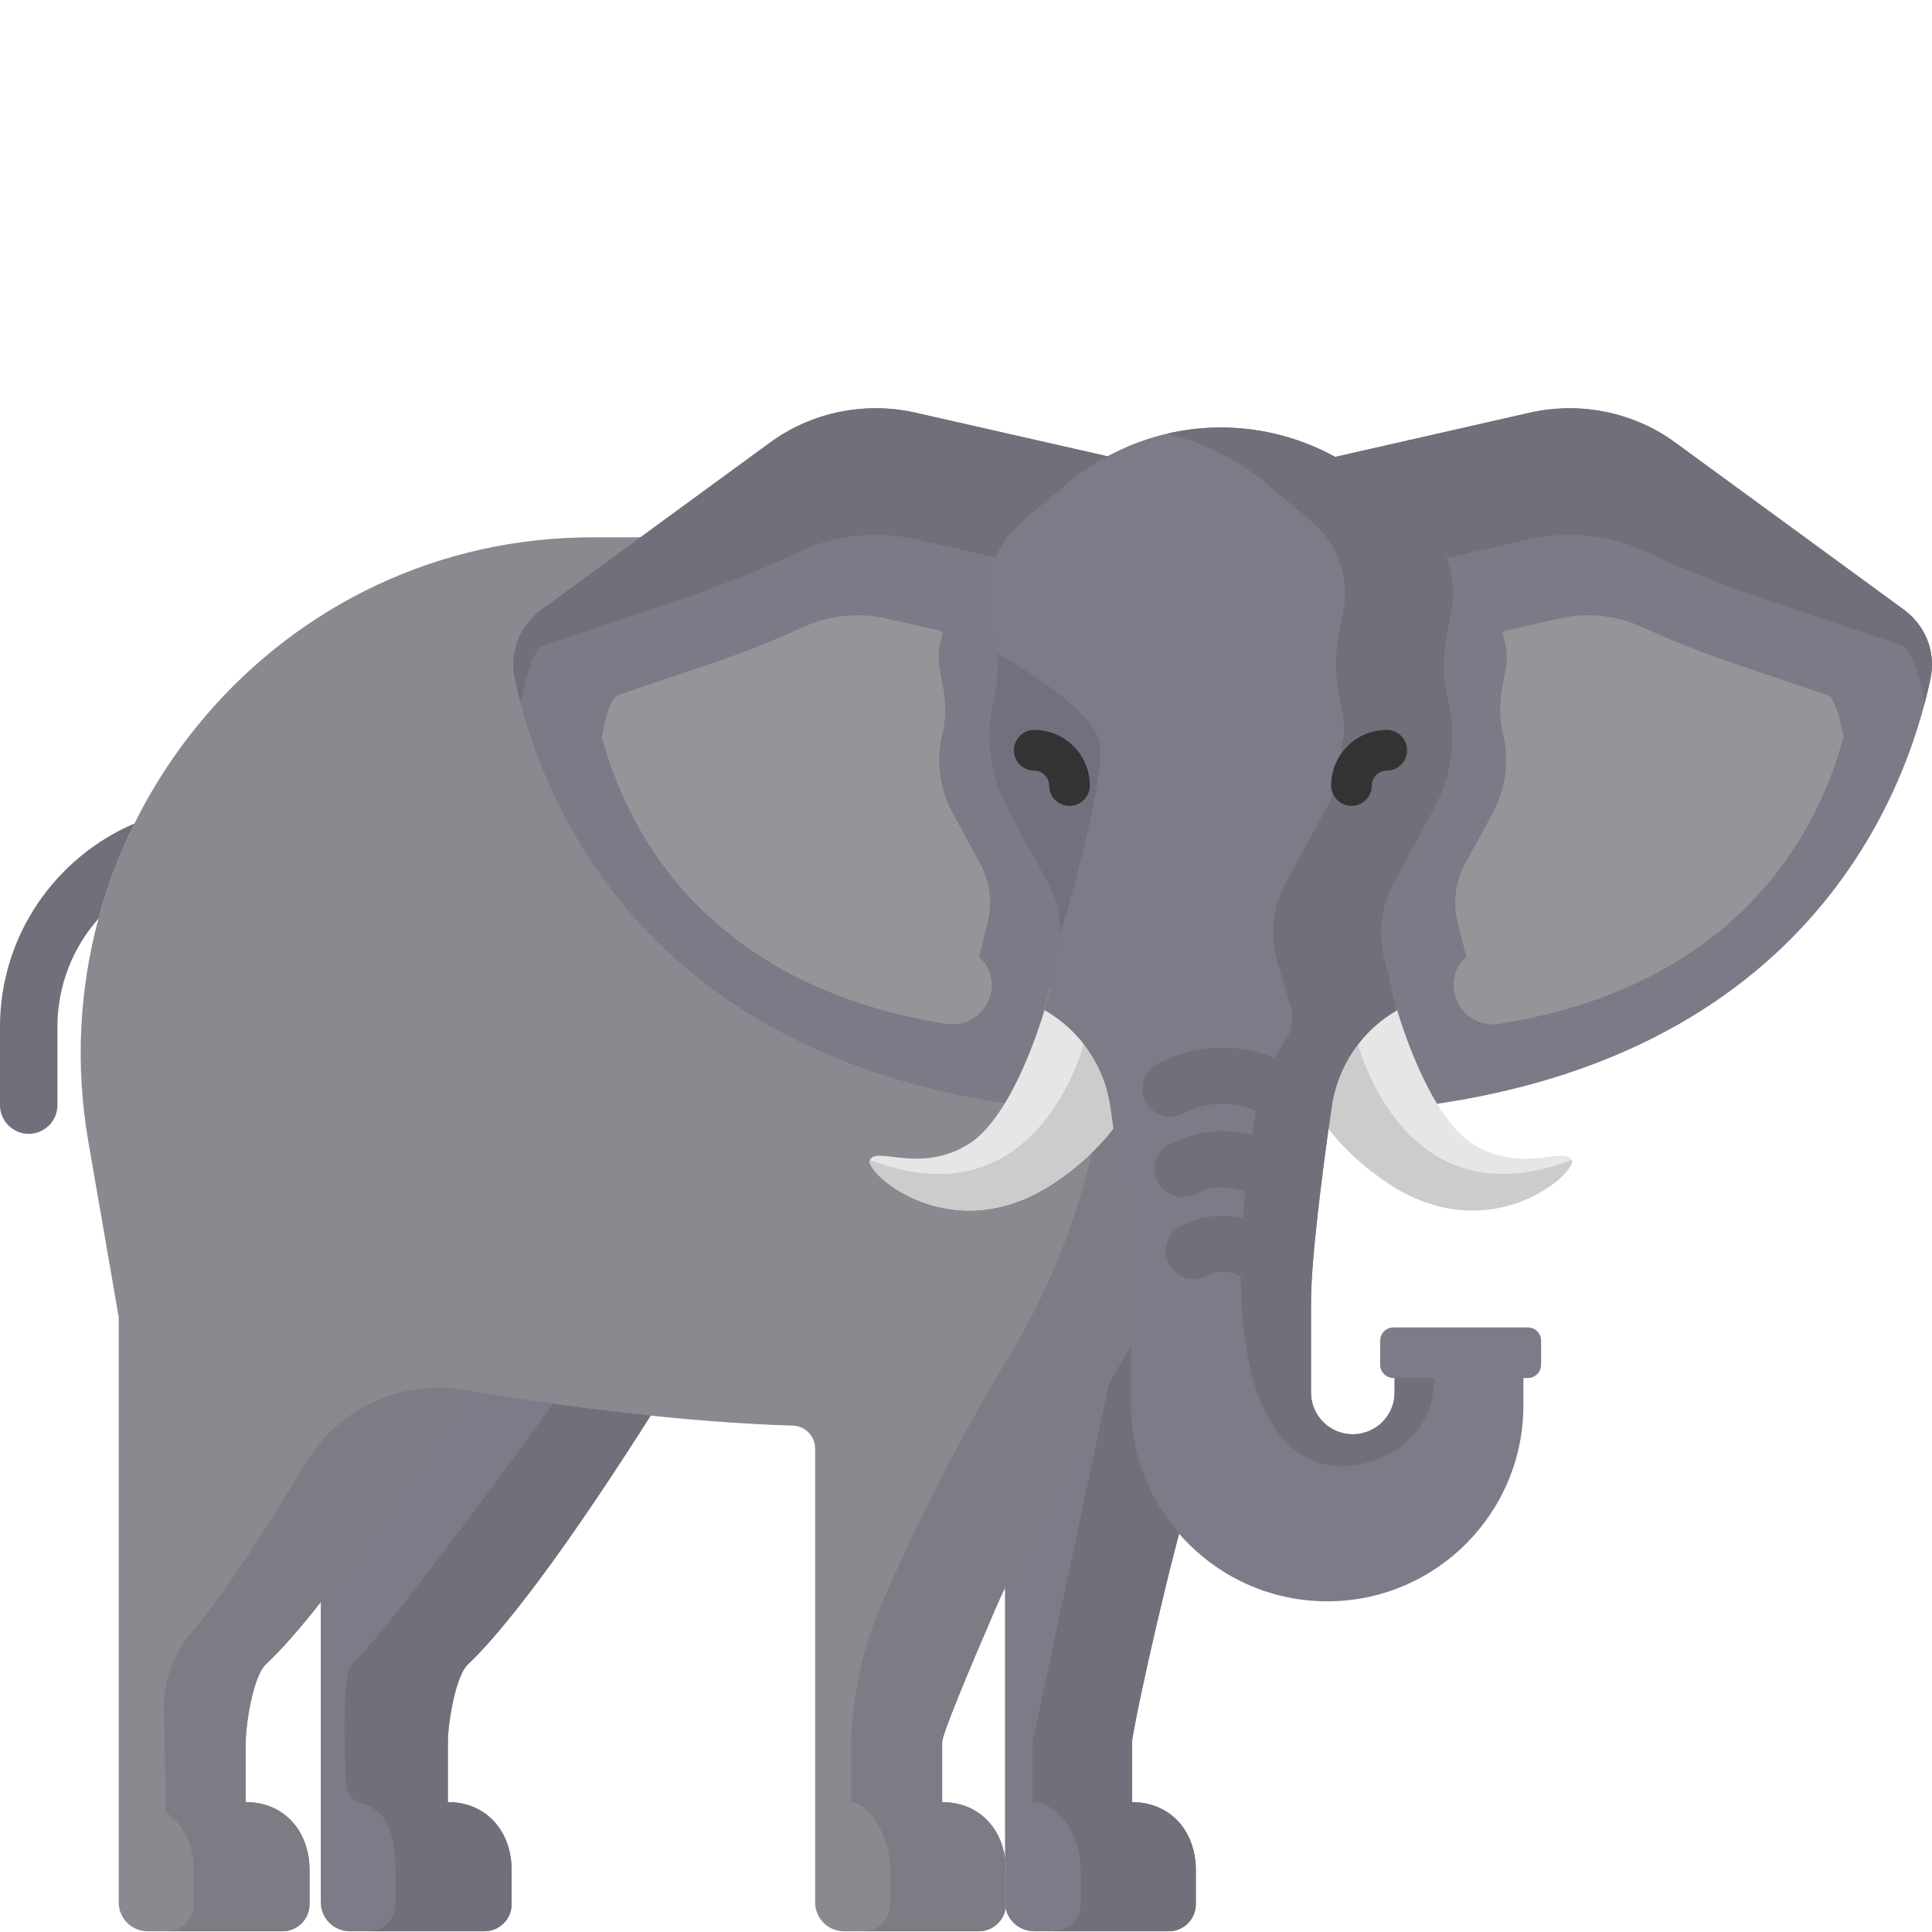 <svg width="512" height="512" xmlns="http://www.w3.org/2000/svg">

 <g>
  <title>background</title>
  <rect fill="none" id="canvas_background" height="402" width="582" y="-1" x="-1"/>
 </g>
 <g>
  <title>Layer 1</title>
  <path id="svg_1" fill="#7C7B87" d="m300.003,477.576l0,-15.889c0,-2.309 6.913,-35.101 13.923,-60.654c0,0 -0.001,-0.001 -0.002,-0.002c-0.541,-0.573 -14.178,-51.397 -14.178,-51.397c-0.59,1.015 -1.174,2.004 -1.749,2.953c-11.877,19.604 -22.362,40.018 -31.658,60.969l0,78.75c0,0.001 0,0.003 0,0.003c0.076,0.516 0.14,1.035 0.179,1.563c0.043,0.54 0.067,1.086 0.067,1.639l0,9.115c0,0.366 -0.036,0.723 -0.089,1.075c0.715,3.484 3.799,6.105 7.495,6.105l26.013,0l9.725,0c3.965,0 7.18,-3.215 7.18,-7.18l0,-9.115c-0.001,-9.905 -6.43,-17.935 -16.906,-17.935z"/>
  <path id="svg_2" fill="#706F7A" d="m316.908,495.512c0,-2.202 -0.335,-4.302 -0.944,-6.251c-0.195,-0.623 -0.417,-1.23 -0.67,-1.819c-0.068,-0.158 -0.124,-0.324 -0.196,-0.479c-1.537,-3.302 -4.025,-5.96 -7.278,-7.597c-0.388,-0.195 -0.784,-0.379 -1.194,-0.544c-0.805,-0.324 -1.65,-0.591 -2.536,-0.79c-1.284,-0.289 -2.642,-0.455 -4.086,-0.455l0,-15.889c0,-2.309 6.913,-35.101 13.923,-60.654c0,0 -0.001,-0.001 -0.002,-0.002c-0.541,-0.573 -14.178,-51.397 -14.178,-51.397c-0.59,1.015 -1.174,2.004 -1.749,2.953c-0.579,0.955 -1.139,1.921 -1.711,2.88c-6.59,30.929 -22.63,106.22 -22.63,106.22l0,15.889c6.307,0 12.735,8.03 12.735,17.936l0,9.115c0,3.965 -3.214,7.179 -7.18,7.179l20.791,0l9.725,0c1.983,0 3.777,-0.803 5.077,-2.103c0.162,-0.162 0.317,-0.333 0.463,-0.51c1.024,-1.241 1.639,-2.832 1.639,-4.567l0,-9.115l0.001,0z"/>
  <path id="svg_3" fill="#7C7B87" d="m118.679,477.576l0,-15.889c0,-4.684 1.928,-17.415 5.331,-20.633l0.162,-0.153c14.711,-13.929 37.619,-48.781 50.661,-69.568l-51.73,-10.083l-38.089,54.917l0,87.989c0,4.226 3.426,7.651 7.651,7.651l26.013,0l9.725,0c3.965,0 7.18,-3.215 7.18,-7.18l0,-9.116c0,-9.905 -6.428,-17.935 -16.904,-17.935z"/>
  <path id="svg_4" fill="#706F7A" d="m124.129,478.382c-1.664,-0.524 -3.486,-0.806 -5.45,-0.806l0,-15.889c0,-4.684 1.928,-17.415 5.331,-20.633l0.161,-0.153c5.759,-5.453 13.396,-14.966 21.338,-25.763c10.741,-14.757 21.712,-31.675 29.324,-43.806l-24.44,-4.764c-16.306,23.124 -48.132,65.948 -56.987,74.332l-0.161,0.153c-2.598,2.457 -1.96,22.453 -1.513,31.773c0.12,2.49 1.854,4.59 4.265,5.222c7.092,1.858 8.82,8.971 8.82,17.462l0,9.115c0,3.965 -3.214,7.179 -7.18,7.179l21.041,0l9.725,0c3.965,0 7.18,-3.214 7.18,-7.18l0,-9.115c0,-8.046 -4.244,-14.856 -11.454,-17.127z"/>
  <path id="svg_5" fill="#8A8990" d="m266.585,504.627l0,0l0,-9.116c0,-0.554 -0.024,-1.1 -0.067,-1.639c-0.039,-0.528 -0.102,-1.047 -0.178,-1.562l0,-0.002c-1.238,-8.375 -7.341,-14.733 -16.659,-14.733l0,-15.889c0,-2.019 6.572,-17.846 14.051,-35.202c0.835,-1.937 1.712,-3.804 2.608,-5.642l0,-0.283c9.295,-20.951 19.78,-41.364 31.658,-60.969c0.575,-0.949 6.175,-10.45 6.175,-10.45s-4.637,-55.998 -4.649,-56.082c-0.77,-0.029 -1.494,-0.058 -2.133,-0.09c-121.793,-6.069 -149.731,-83.09 -155.975,-113.302c-1.418,-6.86 1.349,-13.897 7.103,-18.104l26.222,-19.172l-17.487,0c-1.068,0 -2.133,0.011 -3.195,0.033c-83.209,1.741 -144.828,78.21 -130.633,160.217l8.036,46.424l0,155.091c0,4.226 3.426,7.652 7.652,7.652l26.012,0l9.725,0c3.965,0 7.18,-3.214 7.18,-7.18l0,-9.116c0,-9.906 -6.429,-17.935 -16.904,-17.935l0,-15.889c0,-4.684 1.928,-17.415 5.331,-20.633l0.161,-0.153c16.415,-15.543 40.066,-52.384 52.486,-72.519c27.911,4.65 58.702,8.543 87.046,9.43c3.274,0.102 5.867,2.79 5.867,6.065l0,120.277c0,4.226 3.426,7.652 7.652,7.652l26.012,0l9.725,0c3.599,0 6.571,-2.651 7.091,-6.105c0.051,-0.351 0.087,-0.707 0.087,-1.074z"/>
  <path id="svg_6" fill="#706F7A" d="m35.655,218.227c-20.939,8.929 -35.655,29.716 -35.655,53.879l0,20.762c0,4.203 3.406,7.609 7.609,7.609s7.609,-3.406 7.609,-7.609l0,-20.762c0,-10.987 4.119,-21.025 10.884,-28.67c2.36,-8.752 5.579,-17.188 9.553,-25.209z"/>
  <g id="svg_7">
   <path id="svg_8" fill="#7D7C84" d="m65.125,477.576l0,-15.889c0,-4.684 1.928,-17.415 5.331,-20.633l0.162,-0.153c16.415,-15.543 40.066,-52.384 52.486,-72.519c-0.096,-0.016 -0.192,-0.032 -0.289,-0.048c-16.542,-2.761 -33.078,4.851 -41.703,19.234c-9.295,15.5 -20.427,33.229 -30.667,45.48c-4.702,5.625 -7.167,12.778 -7.011,20.108l0.576,27.212c4.681,3.183 7.338,8.775 7.338,15.143l0,9.116c0,3.965 -3.214,7.18 -7.18,7.18l20.958,0l9.725,0c3.965,0 7.18,-3.214 7.18,-7.18l0,-9.116c-0.002,-9.905 -6.43,-17.935 -16.906,-17.935z"/>
   <path id="svg_9" fill="#7D7C84" d="m299.523,293.059c-0.77,-0.029 -1.494,-0.058 -2.133,-0.09c-1.917,-0.095 -3.811,-0.209 -5.682,-0.339c-0.143,0.753 -0.252,1.513 -0.32,2.281c-4.375,27.558 -15.229,50.081 -24.074,64.681c-12.995,21.45 -24.341,43.861 -34.266,66.894c-7.478,17.356 -7.464,34.931 -7.464,35.202l0,15.889c3.889,0 10.318,8.03 10.318,17.936l0,9.115c0,3.965 -3.214,7.179 -7.18,7.179l20.958,0l9.725,0c2.362,0 4.448,-1.146 5.754,-2.907c0.684,-0.923 1.158,-2.011 1.336,-3.198c0.053,-0.351 0.089,-0.708 0.089,-1.074l0,0l0,-9.115c0,-0.554 -0.024,-1.1 -0.067,-1.639c-0.039,-0.528 -0.102,-1.046 -0.178,-1.56c-0.153,-1.034 -0.381,-2.036 -0.678,-3c-0.004,-0.012 -0.006,-0.026 -0.01,-0.038c-0.594,-1.909 -1.47,-3.661 -2.598,-5.201c-0.025,-0.034 -0.046,-0.071 -0.071,-0.105c-0.231,-0.31 -0.481,-0.605 -0.733,-0.897c-0.065,-0.076 -0.123,-0.158 -0.19,-0.232c-0.174,-0.195 -0.365,-0.373 -0.548,-0.558c-0.158,-0.159 -0.307,-0.327 -0.471,-0.479c-0.094,-0.087 -0.198,-0.163 -0.294,-0.247c-0.268,-0.236 -0.536,-0.473 -0.82,-0.691c-0.036,-0.028 -0.076,-0.05 -0.112,-0.078c-2.692,-2.021 -6.111,-3.21 -10.134,-3.21l0,0l0,-15.889c0,-2.019 6.572,-17.846 14.051,-35.202c1.919,-4.455 3.909,-8.878 5.936,-13.283c0,-0.001 0.001,-0.002 0.001,-0.003c2.66,-5.783 5.419,-11.52 8.271,-17.209c0.001,-0.002 0.002,-0.003 0.003,-0.005c0.931,-1.855 1.868,-3.707 2.819,-5.551l0,0c1.933,-3.749 3.917,-7.47 5.939,-11.171c0.001,-0.003 0.003,-0.005 0.004,-0.008c0.44,-0.806 0.885,-1.61 1.326,-2.415c1.167,-2.111 2.351,-4.211 3.548,-6.306c0.003,-0.005 0.006,-0.01 0.008,-0.015c0.493,-0.862 0.983,-1.726 1.477,-2.587c1.619,-2.794 3.258,-5.577 4.932,-8.34c0.575,-0.949 6.175,-10.45 6.175,-10.45s-4.635,-56.001 -4.647,-56.085z"/>
  </g>
  <path id="svg_10" fill="#7B7A87" d="m504.531,161.563l-60.554,-44.273c-11.033,-8.066 -25.179,-10.963 -38.624,-7.908l-65.165,14.805l-32.33,0l-65.165,-14.805c-13.445,-3.055 -27.591,-0.158 -38.624,7.908l-60.554,44.273c-5.754,4.207 -8.521,11.244 -7.103,18.104c6.244,30.212 34.182,109.234 155.975,115.303c12.407,0.618 50.865,0.618 63.272,0c121.793,-6.069 149.731,-85.091 155.975,-115.303c1.417,-6.86 -1.349,-13.897 -7.103,-18.104z"/>
  <path id="svg_11" fill="#706F7A" d="m136.746,181.229c0.009,0.04 0.019,0.083 0.028,0.123c0.353,1.595 0.763,3.306 1.238,5.116c1.273,-7.242 3.134,-13.502 5.503,-15.234l35.285,-11.895c11.136,-3.754 22.145,-7.925 32.752,-12.984c9.579,-4.569 20.577,-5.843 31.14,-3.443l65.165,14.805l32.33,0l65.165,-14.805c10.564,-2.4 21.561,-1.126 31.14,3.443c10.607,5.059 21.616,9.23 32.752,12.984l35.285,11.895c2.369,1.732 4.231,7.992 5.503,15.234l0,-0.001c0.322,-1.227 0.615,-2.41 0.88,-3.541c0.001,-0.005 0.003,-0.011 0.004,-0.016c0.122,-0.522 0.237,-1.03 0.348,-1.53c0.011,-0.051 0.024,-0.105 0.035,-0.156c0.113,-0.513 0.22,-1.013 0.321,-1.501c0.004,-0.018 0.008,-0.037 0.012,-0.055c0.264,-1.278 0.382,-2.561 0.364,-3.832c0,-0.009 0.001,-0.017 0.001,-0.017c-0.041,-2.566 -0.639,-5.07 -1.731,-7.36c-0.546,-1.145 -1.215,-2.237 -2,-3.256c-1.046,-1.358 -2.298,-2.587 -3.737,-3.639l-60.554,-44.273c-11.033,-8.066 -25.179,-10.963 -38.624,-7.908l-65.165,14.805l-32.33,0l-65.165,-14.805c-13.445,-3.055 -27.591,-0.158 -38.624,7.908l-25.678,18.774l0,0l-8.525,6.233l-26.351,19.266c-1.438,1.052 -2.69,2.28 -3.737,3.639c-0.785,1.019 -1.454,2.111 -2,3.256s-0.968,2.344 -1.259,3.575c-0.097,0.411 -0.179,0.825 -0.247,1.242c-0.135,0.835 -0.211,1.681 -0.224,2.534c-0.02,1.279 0.098,2.571 0.364,3.858c0.107,0.506 0.218,1.027 0.336,1.561z"/>
  <g id="svg_12">
   <path id="svg_13" fill="#959599" d="m250.773,271.333c8.74,1.388 15.241,-8.263 10.46,-15.709c-0.547,-0.852 -1.13,-1.495 -1.73,-1.84l-0.087,-0.05l2.34,-9.379c1.298,-5.204 0.598,-10.706 -1.964,-15.418l-7.368,-13.555c-3.422,-6.296 -4.395,-13.731 -2.718,-20.759l0,0c0.952,-3.987 1.046,-8.13 0.277,-12.156l-0.914,-4.783c-0.601,-3.146 -0.349,-6.334 0.64,-9.248c0.195,-0.573 -0.153,-1.187 -0.744,-1.321l-14.106,-3.205c-7.368,-1.674 -15.029,-0.865 -21.77,2.179c-7.943,3.586 -16.016,6.879 -24.274,9.663l-25.165,8.483c-0.12,0.041 -0.234,0.096 -0.33,0.179c-1.635,1.393 -2.924,5.787 -3.813,10.848c5.837,22.242 25.566,65.641 91.266,76.071z"/>
   <path id="svg_14" fill="#959599" d="m397.273,271.333c-8.74,1.388 -15.241,-8.263 -10.46,-15.709c0.547,-0.852 1.13,-1.495 1.73,-1.84l0.087,-0.05l-2.34,-9.379c-1.298,-5.204 -0.597,-10.706 1.964,-15.418l7.368,-13.555c3.422,-6.296 4.395,-13.731 2.718,-20.759l0,0c-0.952,-3.987 -1.046,-8.13 -0.277,-12.156l0.914,-4.783c0.601,-3.146 0.349,-6.334 -0.64,-9.248c-0.195,-0.573 0.153,-1.187 0.744,-1.321l14.106,-3.205c7.368,-1.674 15.029,-0.865 21.77,2.179c7.943,3.586 16.016,6.879 24.274,9.663l25.165,8.483c0.12,0.041 0.234,0.096 0.33,0.179c1.635,1.393 2.924,5.787 3.813,10.848c-5.837,22.242 -25.566,65.641 -91.266,76.071z"/>
  </g>
  <path id="svg_15" fill="#E6E6E6" d="m278.297,261.718l-1.487,5.979c-2.103,6.952 -9.533,29.155 -20.378,35.658c-12.916,7.744 -23.955,0.336 -25.908,4.028c-1.654,3.127 21.51,24.396 48.908,6.058c6.855,-4.588 11.914,-9.55 15.647,-14.412c-0.003,-0.018 1.765,-2.213 3.813,-4.902c-1.496,-19.585 -16.909,-30.151 -20.595,-32.409z"/>
  <path id="svg_16" fill="#CCCCCC" d="m279.433,313.441c6.855,-4.588 11.914,-9.55 15.647,-14.412c-0.003,-0.018 1.765,-2.213 3.813,-4.902c-0.767,-10.034 -5.187,-17.694 -9.81,-23.089c-0.671,1.591 -1.312,3.452 -1.915,5.634c-0.065,0.26 -12.034,47.905 -56.643,30.71c-0.155,0.293 -0.092,0.746 0.172,1.31c2.554,5.458 23.906,21.368 48.736,4.749z"/>
  <path id="svg_17" fill="#E6E6E6" d="m368.766,261.718l1.487,5.979c2.103,6.952 9.533,29.155 20.378,35.658c12.916,7.744 23.955,0.336 25.908,4.028c1.654,3.127 -21.51,24.396 -48.908,6.058c-6.855,-4.588 -11.914,-9.55 -15.647,-14.412c0.003,-0.018 -1.765,-2.213 -3.813,-4.902c1.496,-19.585 16.91,-30.151 20.595,-32.409z"/>
  <path id="svg_18" fill="#CCCCCC" d="m367.631,313.441c-6.855,-4.588 -11.914,-9.55 -15.647,-14.412c0.003,-0.018 -1.765,-2.213 -3.813,-4.902c0.767,-10.034 5.187,-17.694 9.81,-23.089c0.671,1.591 1.312,3.452 1.915,5.634c0.065,0.26 12.034,47.905 56.643,30.71c0.155,0.293 0.092,0.746 -0.172,1.31c-2.554,5.458 -23.907,21.368 -48.736,4.749z"/>
  <path id="svg_19" fill="#7C7B87" d="m404.871,351.777l-35.581,0c-1.955,0 -3.539,1.584 -3.539,3.539l0,6.334c0,1.955 1.585,3.539 3.539,3.539l0.294,0l0,3.828c0,6.119 -4.961,11.08 -11.08,11.08s-11.08,-4.961 -11.08,-11.08l0,-23.71c0,-11.783 3.125,-35.67 5.485,-52.033c1.549,-10.739 7.941,-20.171 17.348,-25.58l-3.385,-13.567c-1.717,-6.883 -0.79,-14.16 2.597,-20.392l10.5,-19.318c4.754,-8.746 6.106,-19.074 3.776,-28.837l0,0c-1.322,-5.538 -1.453,-11.294 -0.385,-16.887l1.269,-6.645c1.689,-8.843 -1.455,-17.935 -8.159,-23.595l-11.797,-9.961c-11.654,-9.84 -26.173,-15.206 -41.143,-15.206l0,0c-14.97,0 -29.489,5.366 -41.143,15.206l-11.797,9.961c-6.703,5.66 -9.848,14.752 -8.159,23.595l1.269,6.645c1.068,5.593 0.937,11.349 -0.385,16.887l0,0c-2.331,9.763 -0.979,20.091 3.775,28.837l10.501,19.318c3.388,6.233 4.315,13.509 2.598,20.392l-3.385,13.568l0.121,0.07c9.407,5.409 15.799,14.841 17.348,25.581c2.356,16.341 5.472,40.182 5.472,51.958l0,27.072c0,28.711 23.276,51.987 51.987,51.986l0,0c28.712,-0.001 51.987,-23.277 51.987,-51.988l0,-7.184l1.151,0c1.955,0 3.539,-1.585 3.539,-3.539l0,-6.334c0.002,-1.956 -1.583,-3.54 -3.538,-3.54z"/>
  <path id="svg_20" fill="#71707F" d="m277.592,233.734c2.312,4.254 3.476,8.995 3.437,13.764c0,0 12.908,-43.011 10.207,-51.415c-2.74,-8.524 -20.528,-19.284 -26.945,-22.935c0.321,4.16 -0.002,8.354 -0.975,12.43l0,0c-2.331,9.763 -0.979,20.092 3.775,28.837l10.501,19.319z"/>
  <path id="svg_21" fill="#706F7A" d="m384.453,189.405c-0.008,-0.057 -0.013,-0.113 -0.022,-0.169c-0.014,-0.094 -0.022,-0.188 -0.036,-0.282c-0.171,-1.13 -0.384,-2.257 -0.651,-3.375c-0.308,-1.291 -0.545,-2.595 -0.724,-3.905c-0.299,-2.192 -0.422,-4.403 -0.358,-6.611c0.03,-1.028 0.113,-2.055 0.222,-3.08c0.068,-0.639 0.15,-1.277 0.249,-1.914c0.071,-0.46 0.138,-0.92 0.225,-1.377l1.269,-6.645c0.317,-1.658 0.463,-3.325 0.449,-4.976c-0.037,-4.105 -1.083,-8.109 -2.988,-11.65c-1.415,-2.631 -3.298,-5.009 -5.62,-6.969l-2.124,-1.794l-9.672,-8.167c-10.88,-9.186 -24.257,-14.469 -38.166,-15.131c-0.99,-0.047 -1.982,-0.075 -2.976,-0.075l0,0c-4.844,0 -9.638,0.571 -14.306,1.664c9.758,2.286 18.953,6.886 26.836,13.542l11.797,9.961c6.704,5.66 9.848,14.752 8.159,23.595l-1.269,6.645c-1.082,5.666 -0.873,11.483 0.436,17.1c0.707,3.036 1.059,6.125 1.065,9.202c-0.167,0.366 -0.318,0.73 -0.434,1.09c-0.427,1.329 -0.463,3.524 -0.223,6.276c-0.761,4.199 -2.179,8.275 -4.234,12.056l-10.5,19.317c-3.388,6.233 -4.315,13.51 -2.598,20.393l3.72,12.373c0.939,3.124 0.517,6.55 -1.342,9.231c-0.011,0.015 -0.022,0.031 -0.032,0.046c-0.948,1.361 -1.904,2.896 -2.819,4.558c-9.405,-3.811 -19.949,-3.573 -29.212,0.728l-1.521,0.707c-3.719,1.728 -5.333,6.143 -3.605,9.862c1.727,3.718 6.143,5.332 9.862,3.605l1.519,-0.706c5.717,-2.654 12.255,-2.704 18.006,-0.166c-0.361,2.195 -0.69,4.332 -0.999,6.433c-6.735,-1.832 -13.937,-1.258 -20.377,1.733l-1.165,0.542c-3.719,1.728 -5.333,6.143 -3.605,9.862c1.727,3.718 6.143,5.331 9.861,3.605l1.164,-0.541c3.891,-1.807 8.333,-1.844 12.256,-0.146c-0.235,2.387 -0.434,4.705 -0.594,6.949c-5.09,-1.187 -10.466,-0.665 -15.303,1.58l-0.842,0.391c-3.718,1.729 -5.331,6.145 -3.602,9.863c1.729,3.719 6.144,5.331 9.863,3.602l0.838,-0.39c2.348,-1.089 5.042,-1.088 7.385,-0.002l0.842,0.392c0.092,0.042 0.186,0.072 0.278,0.111c0.316,46.682 20.159,54.125 35.208,48.719c14.327,-5.146 16.005,-16.296 16.057,-21.877l-10.514,0l0,3.46l0,0.367c0,5.647 -4.227,10.298 -9.688,10.984c-0.035,0.005 -0.069,0.012 -0.105,0.016c-0.232,0.027 -0.469,0.039 -0.705,0.051c-0.126,0.007 -0.248,0.025 -0.375,0.027c-0.034,0 -0.067,-0.004 -0.101,-0.003c-0.036,0 -0.071,0.005 -0.107,0.005c-0.169,0 -0.332,-0.018 -0.499,-0.025c-0.179,-0.008 -0.36,-0.01 -0.537,-0.027c-0.2,-0.019 -0.395,-0.051 -0.591,-0.08c-0.173,-0.026 -0.347,-0.046 -0.518,-0.079c-0.194,-0.038 -0.382,-0.09 -0.572,-0.138c-0.167,-0.042 -0.335,-0.079 -0.499,-0.128c-0.187,-0.057 -0.367,-0.127 -0.55,-0.193c-0.159,-0.058 -0.321,-0.11 -0.477,-0.174c-0.179,-0.074 -0.351,-0.162 -0.525,-0.245c-0.151,-0.072 -0.305,-0.139 -0.453,-0.218c-0.17,-0.091 -0.331,-0.194 -0.496,-0.293c-0.143,-0.086 -0.288,-0.167 -0.427,-0.259c-0.16,-0.107 -0.311,-0.226 -0.465,-0.34c-0.132,-0.099 -0.268,-0.192 -0.396,-0.296c-0.149,-0.122 -0.288,-0.255 -0.431,-0.384c-0.122,-0.11 -0.248,-0.216 -0.364,-0.331c-0.137,-0.136 -0.262,-0.282 -0.392,-0.424c-0.11,-0.121 -0.226,-0.238 -0.33,-0.364c-0.124,-0.149 -0.236,-0.308 -0.352,-0.464c-0.098,-0.131 -0.201,-0.256 -0.293,-0.391c-0.111,-0.164 -0.209,-0.337 -0.312,-0.506c-0.083,-0.137 -0.172,-0.269 -0.249,-0.41c-0.098,-0.179 -0.181,-0.366 -0.269,-0.551c-0.067,-0.141 -0.142,-0.278 -0.203,-0.422c-0.082,-0.194 -0.149,-0.396 -0.22,-0.594c-0.051,-0.143 -0.111,-0.282 -0.157,-0.428c-0.068,-0.218 -0.119,-0.444 -0.174,-0.667c-0.033,-0.134 -0.075,-0.264 -0.103,-0.399c-0.053,-0.255 -0.086,-0.517 -0.12,-0.778c-0.015,-0.11 -0.039,-0.217 -0.05,-0.328c-0.038,-0.375 -0.058,-0.755 -0.058,-1.14l0,-23.71c0,-0.439 0.006,-0.901 0.014,-1.373l0,-0.002c0,-0.026 0.001,-0.054 0.002,-0.081c0.026,-1.354 0.085,-2.837 0.173,-4.424c0.005,-0.082 0.008,-0.161 0.013,-0.244c0,0 0,-0.002 0,-0.004c0.011,-0.199 0.024,-0.4 0.036,-0.602c0.013,-0.22 0.027,-0.441 0.041,-0.664l0,-0.003c0.015,-0.226 0.029,-0.452 0.045,-0.682l0,-0.005c0.013,-0.191 0.027,-0.385 0.04,-0.58l0.001,-0.007c0.551,-7.819 1.66,-17.57 2.87,-26.949c0.004,-0.03 0.008,-0.059 0.011,-0.089c0.085,-0.661 0.171,-1.32 0.257,-1.977c0.011,-0.086 0.023,-0.172 0.034,-0.259c0.083,-0.631 0.166,-1.26 0.25,-1.885c0.008,-0.062 0.016,-0.123 0.025,-0.184c0.183,-1.368 0.366,-2.72 0.549,-4.048c0.021,-0.154 0.042,-0.305 0.063,-0.458c0.066,-0.477 0.131,-0.951 0.197,-1.42c0.034,-0.241 0.067,-0.479 0.1,-0.718c0.051,-0.367 0.102,-0.731 0.153,-1.093c0.038,-0.272 0.076,-0.543 0.114,-0.812c0.047,-0.332 0.094,-0.661 0.14,-0.988c0.039,-0.273 0.078,-0.547 0.116,-0.816c0.061,-0.43 0.122,-0.852 0.183,-1.272c0.019,-0.13 0.038,-0.265 0.057,-0.394c0.455,-3.157 1.34,-6.196 2.586,-9.058c0.343,-0.789 0.705,-1.569 1.104,-2.329c0.308,-0.586 0.632,-1.163 0.972,-1.73c1.019,-1.702 2.181,-3.315 3.472,-4.824c2.583,-3.017 5.687,-5.611 9.214,-7.639l-3.385,-13.567c-0.107,-0.43 -0.204,-0.862 -0.291,-1.295c-0.347,-1.732 -0.529,-3.482 -0.55,-5.229c-0.03,-2.508 0.279,-5.007 0.907,-7.434c0.138,-0.532 0.285,-1.062 0.454,-1.587c0.248,-0.771 0.534,-1.533 0.849,-2.284c0.046,-0.109 0.091,-0.217 0.138,-0.325c0.15,-0.345 0.305,-0.688 0.469,-1.028c0.026,-0.054 0.055,-0.108 0.081,-0.162c0.173,-0.352 0.351,-0.703 0.539,-1.049l10.5,-19.318c0.157,-0.288 0.291,-0.586 0.44,-0.878c0.17,-0.332 0.341,-0.664 0.501,-1c0.145,-0.306 0.284,-0.613 0.421,-0.922c0.193,-0.431 0.376,-0.866 0.553,-1.303c0.064,-0.16 0.139,-0.315 0.202,-0.476c0.049,-0.126 0.093,-0.253 0.141,-0.379c0.032,-0.085 0.063,-0.17 0.095,-0.256c0.058,-0.156 0.118,-0.311 0.174,-0.468c0.131,-0.369 0.254,-0.74 0.376,-1.112c0.004,-0.012 0.008,-0.024 0.012,-0.035c0.192,-0.586 0.375,-1.174 0.537,-1.768c0.163,-0.595 0.311,-1.194 0.447,-1.796c0.27,-1.204 0.486,-2.42 0.646,-3.644c0.08,-0.612 0.146,-1.226 0.199,-1.841c0.105,-1.231 0.154,-2.468 0.147,-3.706c-0.003,-0.619 -0.021,-1.239 -0.053,-1.858c-0.058,-1.196 -0.184,-2.386 -0.351,-3.573z"/>
  <g id="svg_22">
   <path id="svg_23" fill="#333333" d="m283.425,213.565c-2.975,0 -5.395,-2.42 -5.395,-5.395c0,-2.175 -1.769,-3.943 -3.943,-3.943c-2.975,0 -5.395,-2.42 -5.395,-5.395s2.42,-5.395 5.395,-5.395c8.124,0 14.734,6.61 14.734,14.734c-0.001,2.974 -2.421,5.394 -5.396,5.394z"/>
   <path id="svg_24" fill="#333333" d="m358.159,213.565c-2.975,0 -5.395,-2.42 -5.395,-5.395c0,-8.124 6.61,-14.734 14.734,-14.734c2.975,0 5.395,2.42 5.395,5.395s-2.42,5.395 -5.395,5.395c-2.174,0 -3.943,1.768 -3.943,3.943c0,2.976 -2.421,5.396 -5.396,5.396z"/>
  </g>
  <g id="svg_25"/>
  <g id="svg_26"/>
  <g id="svg_27"/>
  <g id="svg_28"/>
  <g id="svg_29"/>
  <g id="svg_30"/>
  <g id="svg_31"/>
  <g id="svg_32"/>
  <g id="svg_33"/>
  <g id="svg_34"/>
  <g id="svg_35"/>
  <g id="svg_36"/>
  <g id="svg_37"/>
  <g id="svg_38"/>
  <g id="svg_39"/>
 </g>
</svg>